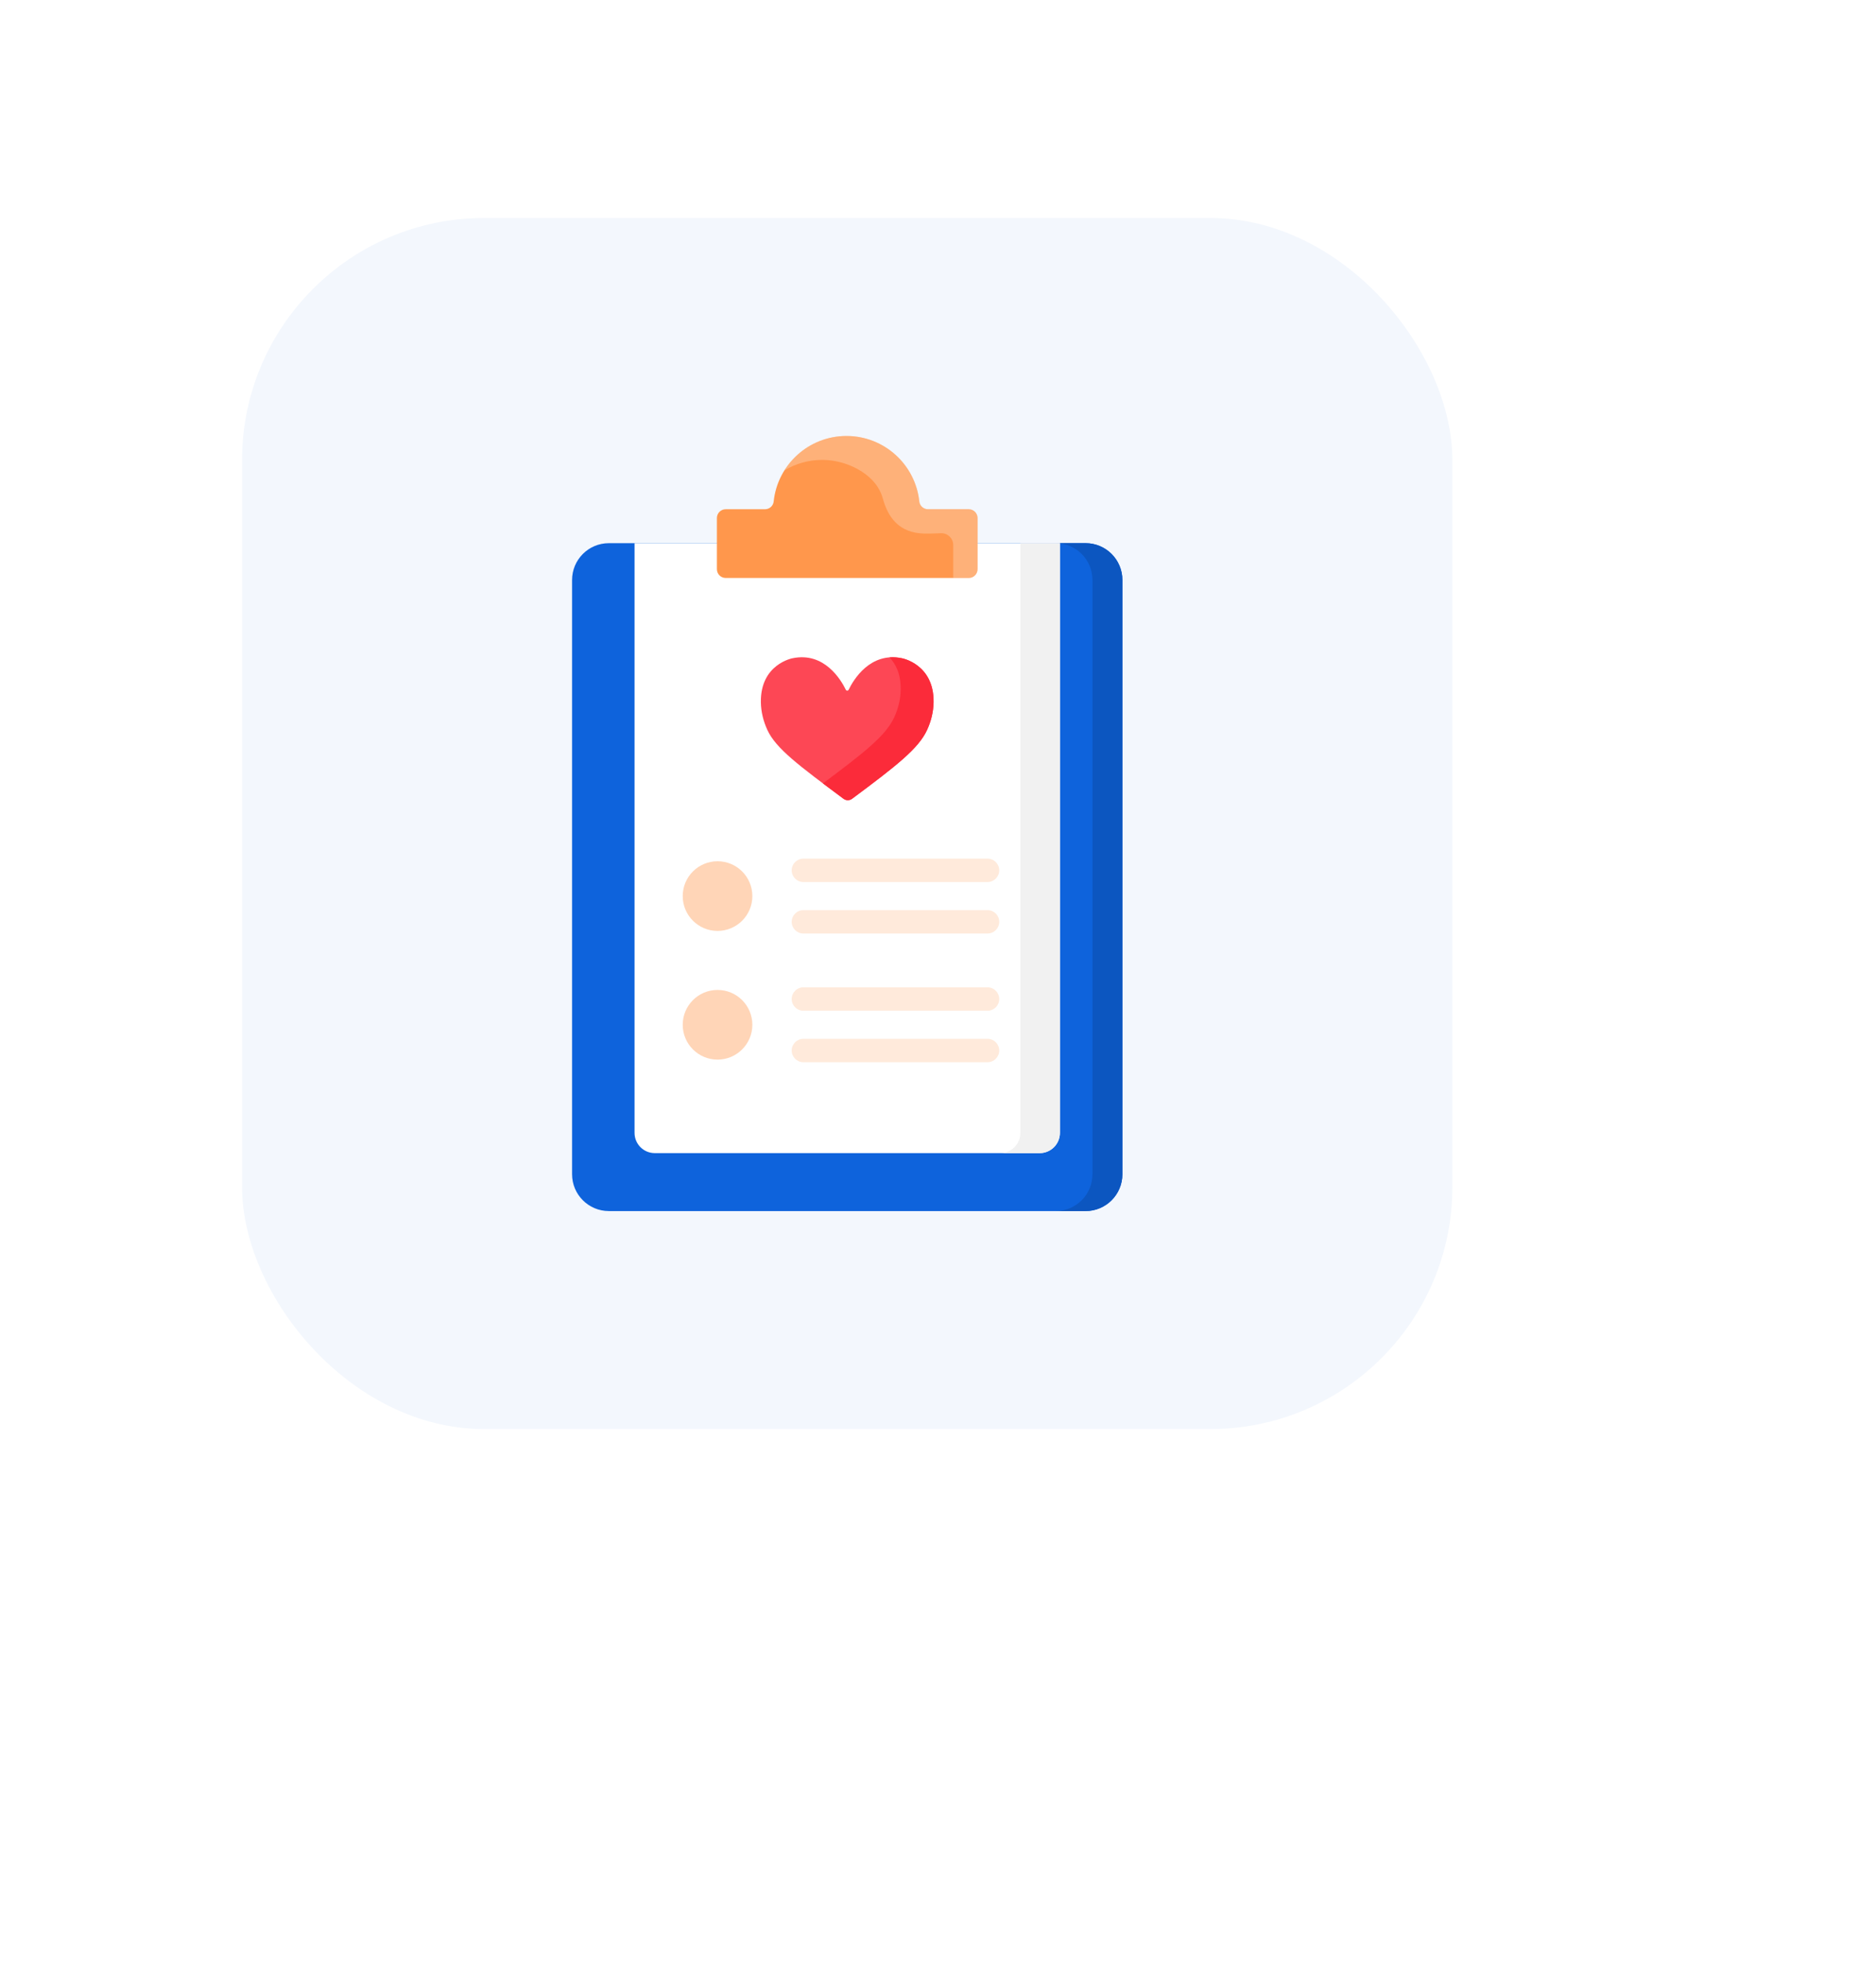<svg width="155" height="162" viewBox="0 0 155 162" fill="none" xmlns="http://www.w3.org/2000/svg">
<g opacity="0.4" filter="url(#filter0_f)">
<rect x="50" y="50" width="55" height="62" rx="10" fill="#0E63DC"/>
</g>
<rect x="20" y="18" width="100" height="100" rx="20" fill="#F3F7FD"/>
<path d="M89.695 100H50.305C48.627 100 47.266 98.639 47.266 96.96V47.891C47.266 46.212 48.627 44.851 50.305 44.851H89.695C91.373 44.851 92.734 46.212 92.734 47.891V96.96C92.734 98.639 91.373 100 89.695 100Z" fill="#0E63DC"/>
<path d="M92.734 47.891V96.961C92.734 98.639 91.373 100 89.694 100H87.221C88.9 100 90.261 98.639 90.261 96.961V47.891C90.261 46.212 88.9 44.851 87.221 44.851H89.694C91.373 44.851 92.734 46.212 92.734 47.891Z" fill="#0C56C0"/>
<path d="M85.901 95.215H54.099C53.176 95.215 52.428 94.467 52.428 93.544V44.851H87.572V93.544C87.572 94.467 86.824 95.215 85.901 95.215Z" fill="white"/>
<path d="M87.573 44.851V93.544C87.573 94.466 86.824 95.215 85.901 95.215H82.635C83.558 95.215 84.306 94.466 84.306 93.544V44.851H87.573Z" fill="#F1F1F1"/>
<path d="M76.676 42.05C76.308 42.05 75.994 41.775 75.955 41.409C75.635 38.369 73.064 36 69.939 36C66.815 36 64.243 38.369 63.923 41.409C63.885 41.775 63.571 42.05 63.203 42.05H59.958C59.557 42.05 59.232 42.375 59.232 42.776V46.998C59.232 47.399 59.557 47.724 59.958 47.724H80.042C80.443 47.724 80.768 47.399 80.768 46.998V42.776C80.768 42.375 80.443 42.05 80.042 42.05H76.676Z" fill="#FF974C"/>
<path d="M80.769 42.776V46.998C80.769 47.399 80.443 47.724 80.042 47.724H78.759V45.006C78.759 44.456 78.31 44.016 77.76 44.029C77.137 44.043 76.507 44.098 75.885 44.021C74.241 43.816 73.369 42.722 72.947 41.178C72.76 40.493 72.375 39.909 71.849 39.434C70.81 38.496 69.323 37.975 67.93 37.975C66.788 37.975 65.722 38.291 64.812 38.84C65.881 37.134 67.778 36 69.94 36C73.064 36 75.636 38.369 75.955 41.409C75.994 41.775 76.308 42.049 76.677 42.049H80.042C80.443 42.049 80.769 42.374 80.769 42.776Z" fill="#FBEDE3" fill-opacity="0.3"/>
<path d="M59.285 76.868C60.873 76.868 62.161 75.58 62.161 73.991C62.161 72.402 60.873 71.115 59.285 71.115C57.696 71.115 56.408 72.402 56.408 73.991C56.408 75.58 57.696 76.868 59.285 76.868Z" fill="#FF974C" fill-opacity="0.4"/>
<path d="M59.285 87.494C60.873 87.494 62.161 86.206 62.161 84.618C62.161 83.029 60.873 81.741 59.285 81.741C57.696 81.741 56.408 83.029 56.408 84.618C56.408 86.206 57.696 87.494 59.285 87.494Z" fill="#FF974C" fill-opacity="0.4"/>
<path d="M81.593 72.832H66.378C65.845 72.832 65.412 72.399 65.412 71.865C65.412 71.332 65.845 70.899 66.378 70.899H81.593C82.126 70.899 82.559 71.332 82.559 71.865C82.559 72.399 82.126 72.832 81.593 72.832Z" fill="#FF974C" fill-opacity="0.2"/>
<path d="M81.593 77.083H66.378C65.845 77.083 65.412 76.651 65.412 76.117C65.412 75.583 65.845 75.151 66.378 75.151H81.593C82.126 75.151 82.559 75.583 82.559 76.117C82.559 76.651 82.126 77.083 81.593 77.083Z" fill="#FF974C" fill-opacity="0.2"/>
<path d="M81.593 83.458H66.378C65.845 83.458 65.412 83.025 65.412 82.492C65.412 81.958 65.845 81.526 66.378 81.526H81.593C82.126 81.526 82.559 81.958 82.559 82.492C82.559 83.025 82.126 83.458 81.593 83.458Z" fill="#FF974C" fill-opacity="0.2"/>
<path d="M81.593 87.71H66.378C65.845 87.71 65.412 87.277 65.412 86.744C65.412 86.21 65.845 85.777 66.378 85.777H81.593C82.126 85.777 82.559 86.21 82.559 86.744C82.559 87.277 82.126 87.71 81.593 87.71Z" fill="#FF974C" fill-opacity="0.2"/>
<path d="M74.523 54.354C71.891 53.803 70.511 56.142 70.119 56.951C70.07 57.05 69.929 57.05 69.881 56.951C69.489 56.142 68.109 53.803 65.476 54.354C65.476 54.354 62.819 54.838 62.865 57.983C62.876 58.776 63.071 59.555 63.402 60.275C64.109 61.81 66.013 63.22 69.693 65.957C69.903 66.113 70.192 66.113 70.402 65.957C74.082 63.22 75.891 61.81 76.598 60.275C76.929 59.555 77.124 58.776 77.135 57.983C77.18 54.838 74.523 54.354 74.523 54.354Z" fill="#FD4755"/>
<path d="M77.135 57.983C77.123 58.777 76.929 59.555 76.597 60.275C75.891 61.811 74.081 63.22 70.401 65.957C70.191 66.114 69.903 66.114 69.693 65.957C69.076 65.499 68.51 65.076 67.99 64.687C71.467 62.097 73.196 60.724 73.882 59.233C74.214 58.513 74.408 57.733 74.418 56.941C74.436 55.665 74.011 54.827 73.495 54.281C73.813 54.258 74.156 54.277 74.523 54.355C74.523 54.355 77.179 54.837 77.135 57.983Z" fill="#FB2B3A"/>
<defs>
<filter id="filter0_f" x="0" y="0" width="155" height="162" filterUnits="userSpaceOnUse" color-interpolation-filters="sRGB">
<feFlood flood-opacity="0" result="BackgroundImageFix"/>
<feBlend mode="normal" in="SourceGraphic" in2="BackgroundImageFix" result="shape"/>
<feGaussianBlur stdDeviation="25" result="effect1_foregroundBlur"/>
</filter>
</defs>
</svg>
